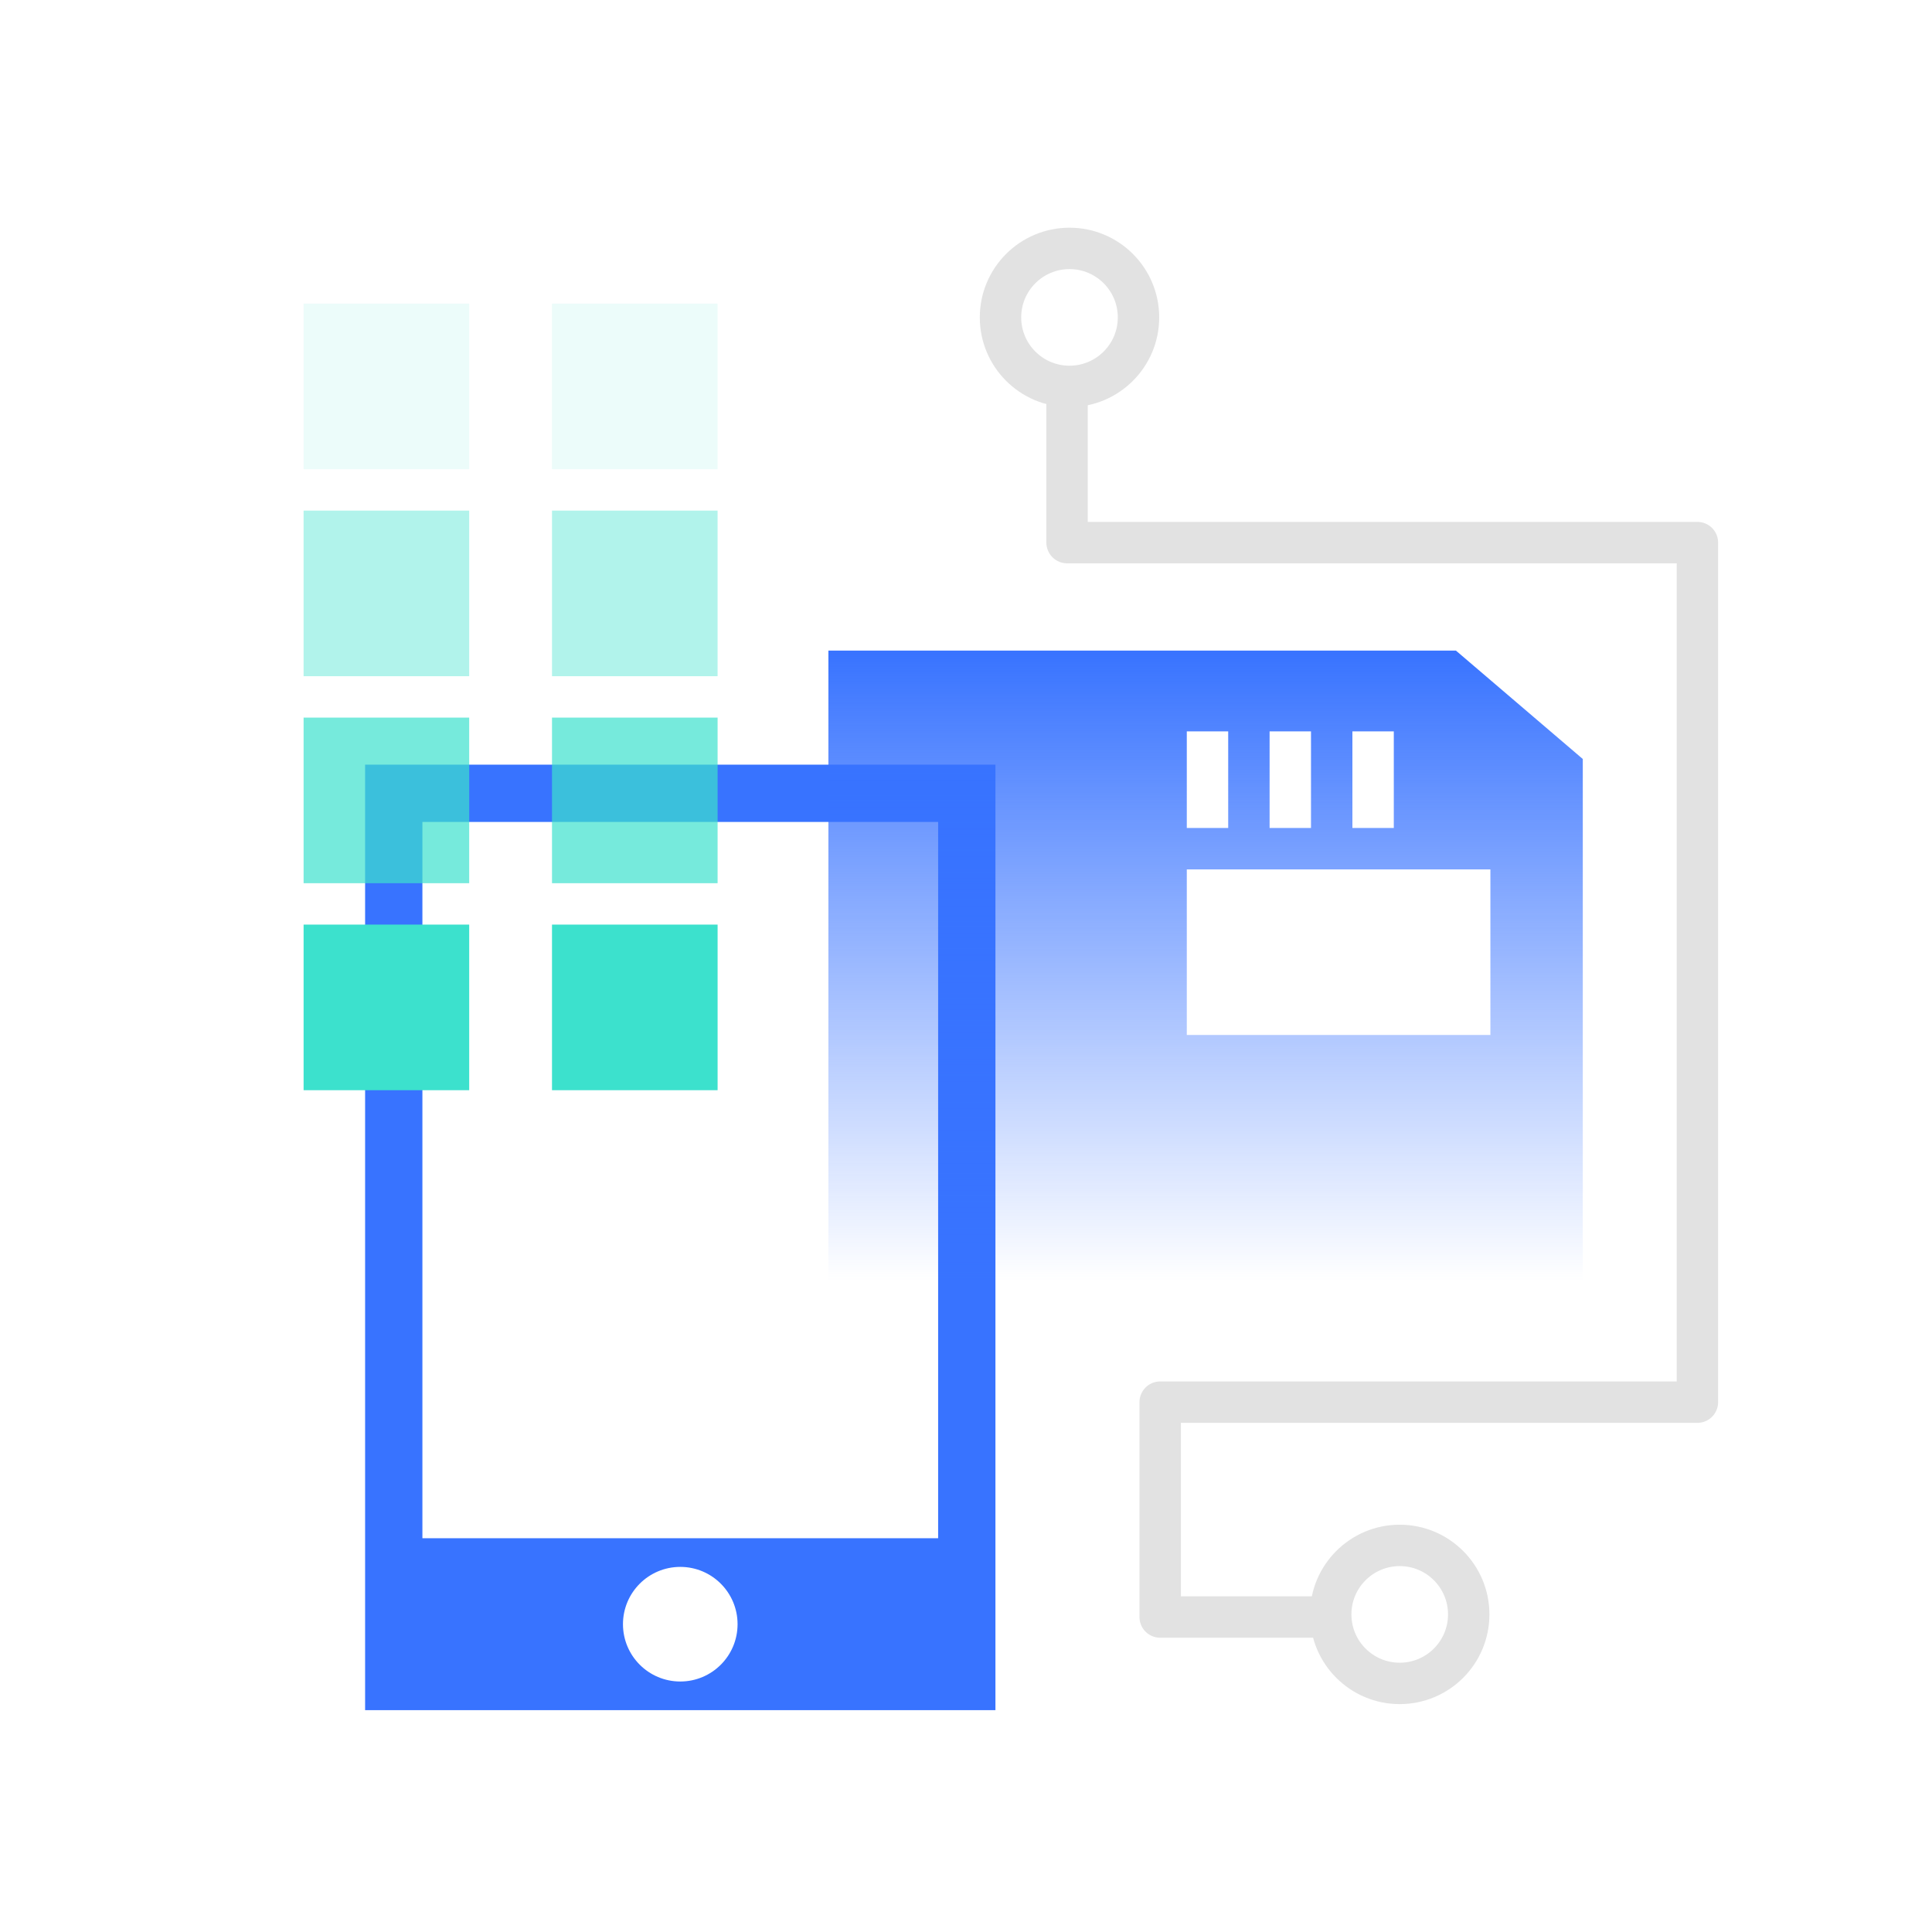 <svg width="140" height="140" viewBox="0 0 140 140" fill="none" xmlns="http://www.w3.org/2000/svg">
<path fill-rule="evenodd" clip-rule="evenodd" d="M26.457 55.41H72.133V123.924H26.457V55.41ZM30.609 59.562H67.981V111.467H30.609V59.562ZM53.447 117.695C53.447 119.989 51.588 121.848 49.295 121.848C47.002 121.848 45.143 119.989 45.143 117.695C45.143 115.402 47.002 113.543 49.295 113.543C51.588 113.543 53.447 115.402 53.447 117.695Z" fill="#3873FF"/>
<path fill-rule="evenodd" clip-rule="evenodd" d="M114.695 55V92.819H60.029V47.143H105.5L114.695 55ZM92 53H95V60H92V53ZM101 53H98V60H101V53ZM86 53H89V60H86V53ZM108 63H86V75H108V63Z" fill="url(#paint0_linear_627_2117)"/>
<path d="M77.324 28.9V39.319H123V101.605H84.071V117.176H95.605" stroke="#E2E2E2" stroke-width="3" stroke-linecap="round" stroke-linejoin="round"/>
<path fill-rule="evenodd" clip-rule="evenodd" d="M77.5 28C74.739 28 72.5 25.761 72.5 23C72.5 20.239 74.739 18 77.5 18C80.261 18 82.5 20.239 82.5 23C82.5 25.761 80.261 28 77.5 28Z" stroke="#E2E2E2" stroke-width="3"/>
<path fill-rule="evenodd" clip-rule="evenodd" d="M101.429 121.986C98.667 121.986 96.429 119.747 96.429 116.986C96.429 114.224 98.667 111.986 101.429 111.986C104.19 111.986 106.429 114.224 106.429 116.986C106.429 119.747 104.19 121.986 101.429 121.986Z" stroke="#E2E2E2" stroke-width="3"/>
<rect opacity="0.1" x="22" y="22" width="12" height="12" fill="#3CE1CD"/>
<rect opacity="0.1" x="40" y="22" width="12" height="12" fill="#3CE1CD"/>
<rect opacity="0.4" x="22" y="37" width="12" height="12" fill="#3CE1CD"/>
<rect opacity="0.4" x="40" y="37" width="12" height="12" fill="#3CE1CD"/>
<rect opacity="0.7" x="22" y="52" width="12" height="12" fill="#3CE1CD"/>
<rect opacity="0.7" x="40" y="52" width="12" height="12" fill="#3CE1CD"/>
<rect x="22" y="67" width="12" height="12" fill="#3CE1CD"/>
<rect x="40" y="67" width="12" height="12" fill="#3CE1CD"/>
<defs>
<linearGradient id="paint0_linear_627_2117" x1="87.362" y1="47.143" x2="87.362" y2="92.819" gradientUnits="userSpaceOnUse">
<stop stop-color="#3873FF"/>
<stop offset="1" stop-color="#3873FF" stop-opacity="0"/>
</linearGradient>
</defs>
</svg>
